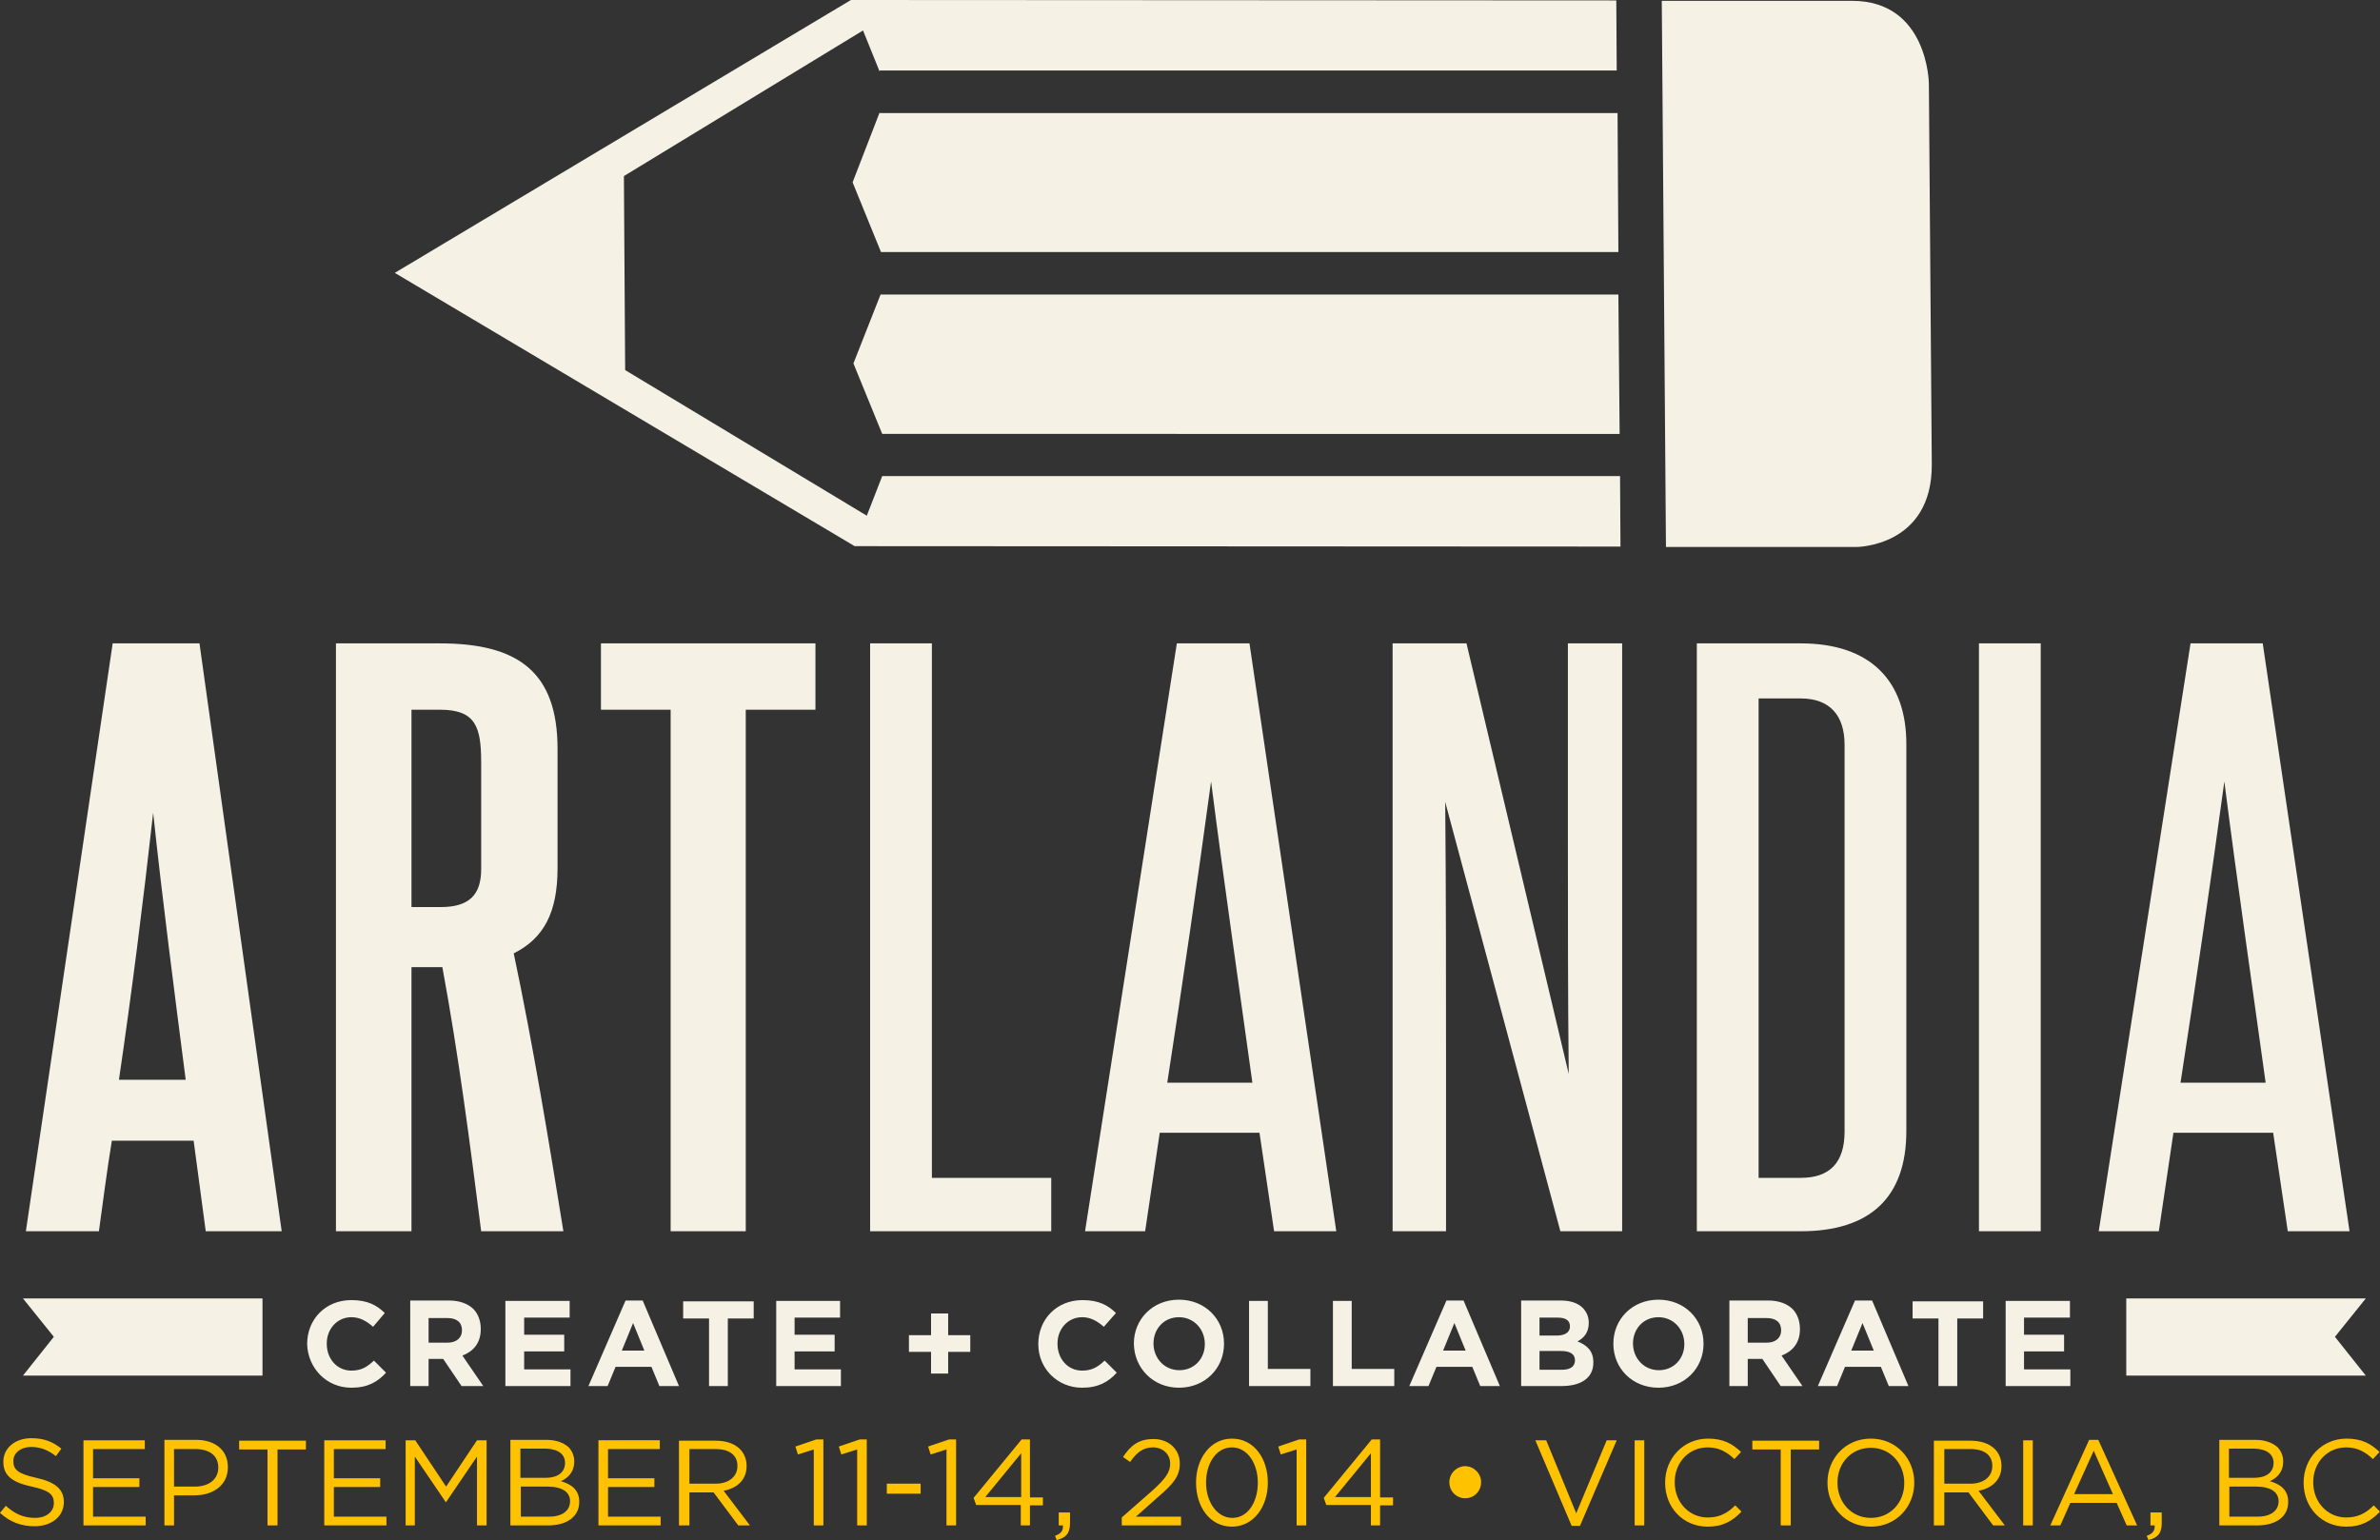 <svg xmlns="http://www.w3.org/2000/svg" xmlns:xlink="http://www.w3.org/1999/xlink" version="1.1" x="0px" y="0px" viewBox="0 0 570.3 369.1" enable-background="new 0 0 570.3 369.1" xml:space="preserve"><rect x="0" y="0" width="570.3" height="369.1" fill="#333333" stroke="none"/><style>.artlandia-logo-style-0{fill:	#F5F2E5;}.artlandia-logo-style1{fill:	#FFC200;}</style><g><polygon points="559.5,320.4 566.9,311.2 509.5,311.2 509.5,329.7 566.9,329.7" class="artlandia-logo-style-0"/><polygon points="12.9,320.4 5.5,329.7 62.9,329.7 62.9,311.2 5.5,311.2" class="artlandia-logo-style-0"/><g><path d="M562.2 365.9c3.7 0 6-1.4 8.1-3.6l-1.5-1.5c-1.9 1.9-3.8 2.9-6.6 2.9c-4.5 0-7.9-3.7-7.9-8.4v-0.1 c0-4.7 3.4-8.3 7.9-8.3c2.8 0 4.7 1.2 6.4 2.8l1.6-1.7c-2-1.9-4.2-3.2-7.9-3.2c-6 0-10.3 4.8-10.3 10.5v0.1 C552 361.3 556.3 365.9 562.2 365.9 M546 359.8L546 359.8c0 2.3-1.9 3.7-5 3.7h-6.8v-7.2h6.4C544.1 356.3 546 357.6 546 359.8 M544.8 350.6c0 2.4-1.9 3.6-4.7 3.6h-6v-7h6.2C543.2 347.3 544.8 348.6 544.8 350.6L544.8 350.6z M531.9 365.6h9 c4.5 0 7.4-2.1 7.4-5.6v-0.1c0-2.8-1.9-4.2-4.4-4.9c1.6-0.7 3.2-2.1 3.2-4.7v-0.1c0-1.3-0.5-2.4-1.3-3.3c-1.2-1.1-3-1.8-5.3-1.8 h-8.7V365.6z M514.8 369.1c2.2-0.5 3.2-1.6 3.2-4v-2.6h-2.7v3.1h1c0.1 1.3-0.5 2-1.9 2.5L514.8 369.1z M497 358.1l4.7-10.4 l4.6 10.4H497z M491.3 365.6h2.4l2.4-5.4h11.1l2.4 5.4h2.5l-9.3-20.5h-2.2L491.3 365.6z M484.8 365.6h2.3v-20.4h-2.3V365.6z M465.9 355.6v-8.3h6.3c3.3 0 5.2 1.5 5.2 4v0.1c0 2.6-2.2 4.2-5.2 4.2H465.9z M463.6 365.6h2.3v-7.9h5.8l5.9 7.9h2.8l-6.3-8.3 c3.2-0.6 5.5-2.6 5.5-5.9v-0.1c0-1.6-0.6-3-1.6-4c-1.3-1.3-3.3-2-5.8-2h-8.8V365.6z M448.3 363.8c-4.7 0-8-3.8-8-8.4v-0.1 c0-4.6 3.3-8.3 8-8.3c4.7 0 8 3.8 8 8.4v0.1C456.3 360.1 453 363.8 448.3 363.8 M448.3 365.9c6.2 0 10.4-4.9 10.4-10.5v-0.1 c0-5.6-4.2-10.5-10.4-10.5c-6.2 0-10.4 4.9-10.4 10.5v0.1C437.9 361 442.1 365.9 448.3 365.9 M426.8 365.6h2.3v-18.2h6.8v-2.1h-16 v2.1h6.8V365.6z M409.2 365.9c3.7 0 6-1.4 8.1-3.6l-1.5-1.5c-1.9 1.9-3.8 2.9-6.6 2.9c-4.5 0-7.9-3.7-7.9-8.4v-0.1 c0-4.7 3.4-8.3 7.9-8.3c2.8 0 4.7 1.2 6.4 2.8l1.6-1.7c-2-1.9-4.2-3.2-7.9-3.2c-6 0-10.3 4.8-10.3 10.5v0.1 C399 361.3 403.3 365.9 409.2 365.9 M391.7 365.6h2.3v-20.4h-2.3V365.6z M376.6 365.7h2l8.8-20.5H385l-7.3 17.5l-7.2-17.5h-2.6 L376.6 365.7z M351.1 359.1c2.1 0 3.8-1.7 3.8-3.8v-0.1c0-2.1-1.8-3.8-3.8-3.8c-2 0-3.8 1.7-3.8 3.8v0.1 C347.3 357.4 349 359.1 351.1 359.1 M319.9 358.8l8.6-10.5v10.5H319.9z M328.5 365.6h2.2v-4.8h3.1v-1.9h-3.1V345h-2l-11.5 14 l0.6 1.7h10.7V365.6z M310.7 365.6h2.3V345h-1.7l-5 1.7l0.6 1.9l3.8-1.2V365.6z M295.3 363.8c-3.8 0-6.3-4-6.3-8.4v-0.1 c0-4.5 2.4-8.4 6.2-8.4c3.8 0 6.2 4 6.2 8.4v0.1C301.4 359.9 299.1 363.8 295.3 363.8 M295.2 365.9c5.2 0 8.6-4.8 8.6-10.5v-0.1 c0-5.7-3.3-10.5-8.6-10.5c-5.2 0-8.6 4.8-8.6 10.5v0.1C286.6 361.1 289.9 365.9 295.2 365.9 M268.8 365.6H283v-2.1h-10.8l5.4-4.8 c3.6-3.1 5.1-4.9 5.1-7.9v-0.1c0-3.3-2.6-5.8-6.3-5.8c-3.6 0-5.5 1.6-7.3 4.3l1.7 1.2c1.6-2.3 3.1-3.5 5.5-3.5 c2.2 0 4.1 1.5 4.1 3.9c0 2-1.1 3.6-4.2 6.4l-7.4 6.5V365.6z M253.2 369.1c2.2-0.5 3.2-1.6 3.2-4v-2.6h-2.7v3.1h1 c0.1 1.3-0.5 2-1.9 2.5L253.2 369.1z M236.1 358.8l8.6-10.5v10.5H236.1z M244.6 365.6h2.2v-4.8h3.1v-1.9h-3.1V345h-2l-11.5 14 l0.6 1.7h10.7V365.6z M226.8 365.6h2.3V345h-1.7l-5 1.7l0.6 1.9l3.8-1.2V365.6z M212.5 358h8.1v-2.4h-8.1V358z M205.4 365.6h2.3 V345H206l-5 1.7l0.6 1.9l3.8-1.2V365.6z M195 365.6h2.3V345h-1.7l-5 1.7l0.6 1.9l3.8-1.2V365.6z M165.2 355.6v-8.3h6.3 c3.3 0 5.2 1.5 5.2 4v0.1c0 2.6-2.2 4.2-5.2 4.2H165.2z M162.9 365.6h2.3v-7.9h5.8l5.9 7.9h2.8l-6.3-8.3c3.2-0.6 5.5-2.6 5.5-5.9 v-0.1c0-1.6-0.6-3-1.6-4c-1.3-1.3-3.3-2-5.8-2h-8.8V365.6z M143.4 365.6h14.9v-2.1h-12.6v-7.1h11.1v-2.1h-11.1v-7h12.4v-2.1h-14.7 V365.6z M136.6 359.8L136.6 359.8c0 2.3-1.9 3.7-5 3.7h-6.8v-7.2h6.4C134.7 356.3 136.6 357.6 136.6 359.8 M135.4 350.6 c0 2.4-1.9 3.6-4.7 3.6h-6v-7h6.2C133.8 347.3 135.4 348.6 135.4 350.6L135.4 350.6z M122.4 365.6h9c4.4 0 7.4-2.1 7.4-5.6v-0.1 c0-2.8-1.9-4.2-4.4-4.9c1.6-0.7 3.2-2.1 3.2-4.7v-0.1c0-1.3-0.5-2.4-1.3-3.3c-1.2-1.1-3-1.8-5.3-1.8h-8.7V365.6z M97.2 365.6h2.2 v-16.5l7.4 10.9h0.1l7.4-10.9v16.5h2.3v-20.4h-2.3l-7.4 11.1l-7.4-11.1h-2.3V365.6z M77.7 365.6h14.9v-2.1H80v-7.1h11.1v-2.1H80 v-7h12.4v-2.1H77.7V365.6z M64.2 365.6h2.3v-18.2h6.8v-2.1h-16v2.1h6.8V365.6z M41.7 356.3v-9h5.1c3.3 0 5.5 1.5 5.5 4.4v0.1 c0 2.7-2.2 4.5-5.6 4.5H41.7z M39.4 365.6h2.3v-7.2h4.9c4.3 0 8-2.3 8-6.7v-0.1c0-4-3-6.5-7.6-6.5h-7.6V365.6z M20 365.6h14.9 v-2.1H22.3v-7.1h11.1v-2.1H22.3v-7h12.4v-2.1H20V365.6z M8.3 365.8c4 0 7-2.3 7-5.8V360c0-3.1-2.1-4.8-6.6-5.8c-4.5-1-5.5-2-5.5-4 v-0.1c0-1.8 1.7-3.3 4.3-3.3c2.1 0 4 0.7 5.9 2.2l1.3-1.8c-2.1-1.7-4.2-2.5-7.2-2.5c-3.9 0-6.7 2.4-6.7 5.6v0.1 c0 3.3 2.2 4.9 6.8 5.9c4.3 0.9 5.3 2 5.3 3.9v0.1c0 2-1.8 3.5-4.5 3.5c-2.8 0-4.9-1-7-2.9L0 362.6C2.4 364.8 5.1 365.8 8.3 365.8 " class="artlandia-logo-style1"/><path d="M480.6 332.2h15.5v-4h-11.1v-4.3h9.6v-4h-9.6v-4.1H496v-4h-15.4V332.2z M464.5 332.2h4.5V316h6.2v-4.1 h-16.9v4.1h6.2V332.2z M443.6 323.7l2.7-6.6l2.7 6.6H443.6z M435.6 332.2h4.6l1.9-4.6h8.6l1.9 4.6h4.7l-8.7-20.5h-4.1L435.6 332.2 z M418.8 321.7v-5.8h4.5c2.2 0 3.5 1 3.5 2.9v0.1c0 1.7-1.3 2.9-3.4 2.9H418.8z M414.3 332.2h4.5v-6.5h3.5l4.4 6.5h5.2l-5-7.3 c2.6-1 4.4-3 4.4-6.3v-0.1c0-1.9-0.6-3.5-1.7-4.7c-1.3-1.3-3.3-2.1-5.9-2.1h-9.3V332.2z M397.5 328.4c-3.6 0-6.2-2.9-6.2-6.4V322 c0-3.5 2.5-6.3 6.1-6.3c3.6 0 6.2 2.9 6.2 6.4v0.1C403.6 325.6 401.1 328.4 397.5 328.4 M397.4 332.6c6.3 0 10.8-4.7 10.8-10.5 V322c0-5.8-4.5-10.5-10.8-10.5c-6.3 0-10.8 4.7-10.8 10.5v0.1C386.6 327.9 391.1 332.6 397.4 332.6 M377.4 326L377.4 326 c0 1.6-1.2 2.3-3.2 2.3h-5.3v-4.5h5.2C376.3 323.8 377.4 324.6 377.4 326 M376.2 317.9c0 1.5-1.3 2.2-3.2 2.2h-4.1v-4.3h4.4 C375.2 315.8 376.2 316.5 376.2 317.9L376.2 317.9z M364.5 332.2h9.7c4.6 0 7.6-1.9 7.6-5.6v-0.1c0-2.7-1.5-4.1-3.8-5 c1.5-0.8 2.7-2.1 2.7-4.4v-0.1c0-1.4-0.5-2.5-1.4-3.5c-1.2-1.2-3-1.8-5.3-1.8h-9.5V332.2z M345.8 323.7l2.7-6.6l2.7 6.6H345.8z M337.7 332.2h4.6l1.9-4.6h8.6l1.9 4.6h4.7l-8.7-20.5h-4.1L337.7 332.2z M319.5 332.2h14.6v-4.1h-10.2v-16.3h-4.5V332.2z M299.4 332.2H314v-4.1h-10.2v-16.3h-4.5V332.2z M282.6 328.4c-3.6 0-6.2-2.9-6.2-6.4V322c0-3.5 2.5-6.3 6.1-6.3 c3.6 0 6.2 2.9 6.2 6.4v0.1C288.7 325.6 286.2 328.4 282.6 328.4 M282.5 332.6c6.3 0 10.8-4.7 10.8-10.5V322 c0-5.8-4.5-10.5-10.8-10.5c-6.3 0-10.8 4.7-10.8 10.5v0.1C271.8 327.9 276.3 332.6 282.5 332.6 M259.3 332.6 c3.9 0 6.3-1.4 8.3-3.6l-2.9-2.9c-1.6 1.5-3 2.4-5.4 2.4c-3.5 0-5.9-2.9-5.9-6.4V322c0-3.5 2.5-6.3 5.9-6.3c2 0 3.6 0.9 5.2 2.3 l2.9-3.3c-1.9-1.9-4.2-3.1-8-3.1c-6.3 0-10.6 4.7-10.6 10.5v0.1C248.8 327.9 253.3 332.6 259.3 332.6 M223.1 329.2h4.1V324h5.3v-4 h-5.3v-5.2h-4.1v5.2h-5.3v4h5.3V329.2z M186 332.2h15.5v-4h-11.1v-4.3h9.6v-4h-9.6v-4.1h10.9v-4H186V332.2z M169.9 332.2h4.5V316 h6.2v-4.1h-16.9v4.1h6.2V332.2z M149 323.7l2.7-6.6l2.7 6.6H149z M141 332.2h4.6l1.9-4.6h8.6l1.9 4.6h4.7l-8.7-20.5h-4.1 L141 332.2z M121.2 332.2h15.5v-4h-11.1v-4.3h9.6v-4h-9.6v-4.1h10.9v-4h-15.4V332.2z M102.7 321.7v-5.8h4.5c2.2 0 3.5 1 3.5 2.9 v0.1c0 1.7-1.3 2.9-3.4 2.9H102.7z M98.2 332.2h4.5v-6.5h3.5l4.4 6.5h5.2l-5-7.3c2.6-1 4.4-3 4.4-6.3v-0.1c0-1.9-0.6-3.5-1.7-4.7 c-1.3-1.3-3.3-2.1-5.9-2.1h-9.3V332.2z M84.2 332.6c3.9 0 6.3-1.4 8.3-3.6l-2.9-2.9c-1.6 1.5-3 2.4-5.4 2.4 c-3.5 0-5.9-2.9-5.9-6.4V322c0-3.5 2.5-6.3 5.9-6.3c2 0 3.6 0.9 5.2 2.3l2.8-3.3c-1.9-1.9-4.2-3.1-8-3.1 c-6.3 0-10.6 4.7-10.6 10.5v0.1C73.8 327.9 78.2 332.6 84.2 332.6" class="artlandia-logo-style-0"/><path d="M542.9 259.5h-20.4c3.7-24 7.2-47.9 10.5-72.2C536.1 211.6 539.6 235.6 542.9 259.5 M563 295.1 l-20.8-140.9h-17.3l-22 140.9h14.4l3.5-23.6h23.9l3.5 23.6H563z M489 154.2h-14.8v140.9H489V154.2z M431.5 295.1 c16.7 0 25.3-8.2 25.3-24v-92.8c0-15.1-8.6-24.1-25.3-24.1h-24.9v140.9H431.5z M442 271.2c0 7.4-3.5 11.1-10.5 11.1h-10.1V167.4 h10.1c7 0 10.5 4.1 10.5 11.1V271.2z M388.7 295.1V154.2h-13v46.2c0 18.8 0 37.8 0.2 57l-24.5-103.2h-17.7v140.9h12.8v-40.4 c0-20.9 0-41.6-0.2-62.5l27.6 102.9H388.7z M300.1 259.5h-20.4c3.7-24 7.2-47.9 10.5-72.2C293.3 211.6 296.8 235.6 300.1 259.5 M320.2 295.1l-20.8-140.9H282l-22 140.9h14.4l3.5-23.6h23.9l3.5 23.6H320.2z M251.9 295.1v-12.8h-28.6V154.2h-14.8v140.9H251.9z M178.7 295.1v-125h16.7v-15.9h-51.4v15.9h16.7v125H178.7z M135 295.1c-3.5-21.7-7.2-44.3-11.9-66.6c7.2-3.6 10.5-9.8 10.5-20.4 v-28.6c0-18.5-9.5-25.3-28.2-25.3H80.5v140.9h18.1v-63.3h7.4c3.9 21.1 6.6 42.1 9.3 63.3H135z M115.3 208.3c0 6.2-2.9 9.1-9.7 9.1 h-7v-47.3h6.8c8.6 0 9.9 4.1 9.9 12.7V208.3z M28.5 258.8c3.1-21.1 5.8-42.5 8.2-64c2.3 21.6 5.1 43 7.8 64H28.5z M67.5 295.1 L47.8 154.2H27L6.2 295.1h17.5c1-7.2 1.9-14.4 3.1-21.7h19.6l2.9 21.7H67.5z" class="artlandia-logo-style-0"/><path d="M210.8 16.9l176.6 0l-0.1-16.8L203.9 0L94.6 65.4l0 0l110.2 65.5l183.5 0.1l-0.1-16.9H211.4l-3.7 9.5 l-57.9-34.9l-0.3-46.5l57.3-34.9l4 9.9L210.8 16.9z M211.1 60.4h176.7l-0.2-33.3H210.8l0-0.2l-6.5 16.8L211.1 60.4z M388.1 103.9 l-0.3-33.3H211l-6.5 16.5l6.9 16.9H388.1z M462.9 111.3L462.2 20c0 0-0.2-19.8-18.4-19.8l-45.6 0l1 130.9l45.6 0 C444.8 131.1 463 131.1 462.9 111.3" class="artlandia-logo-style-0"/></g></g></svg>